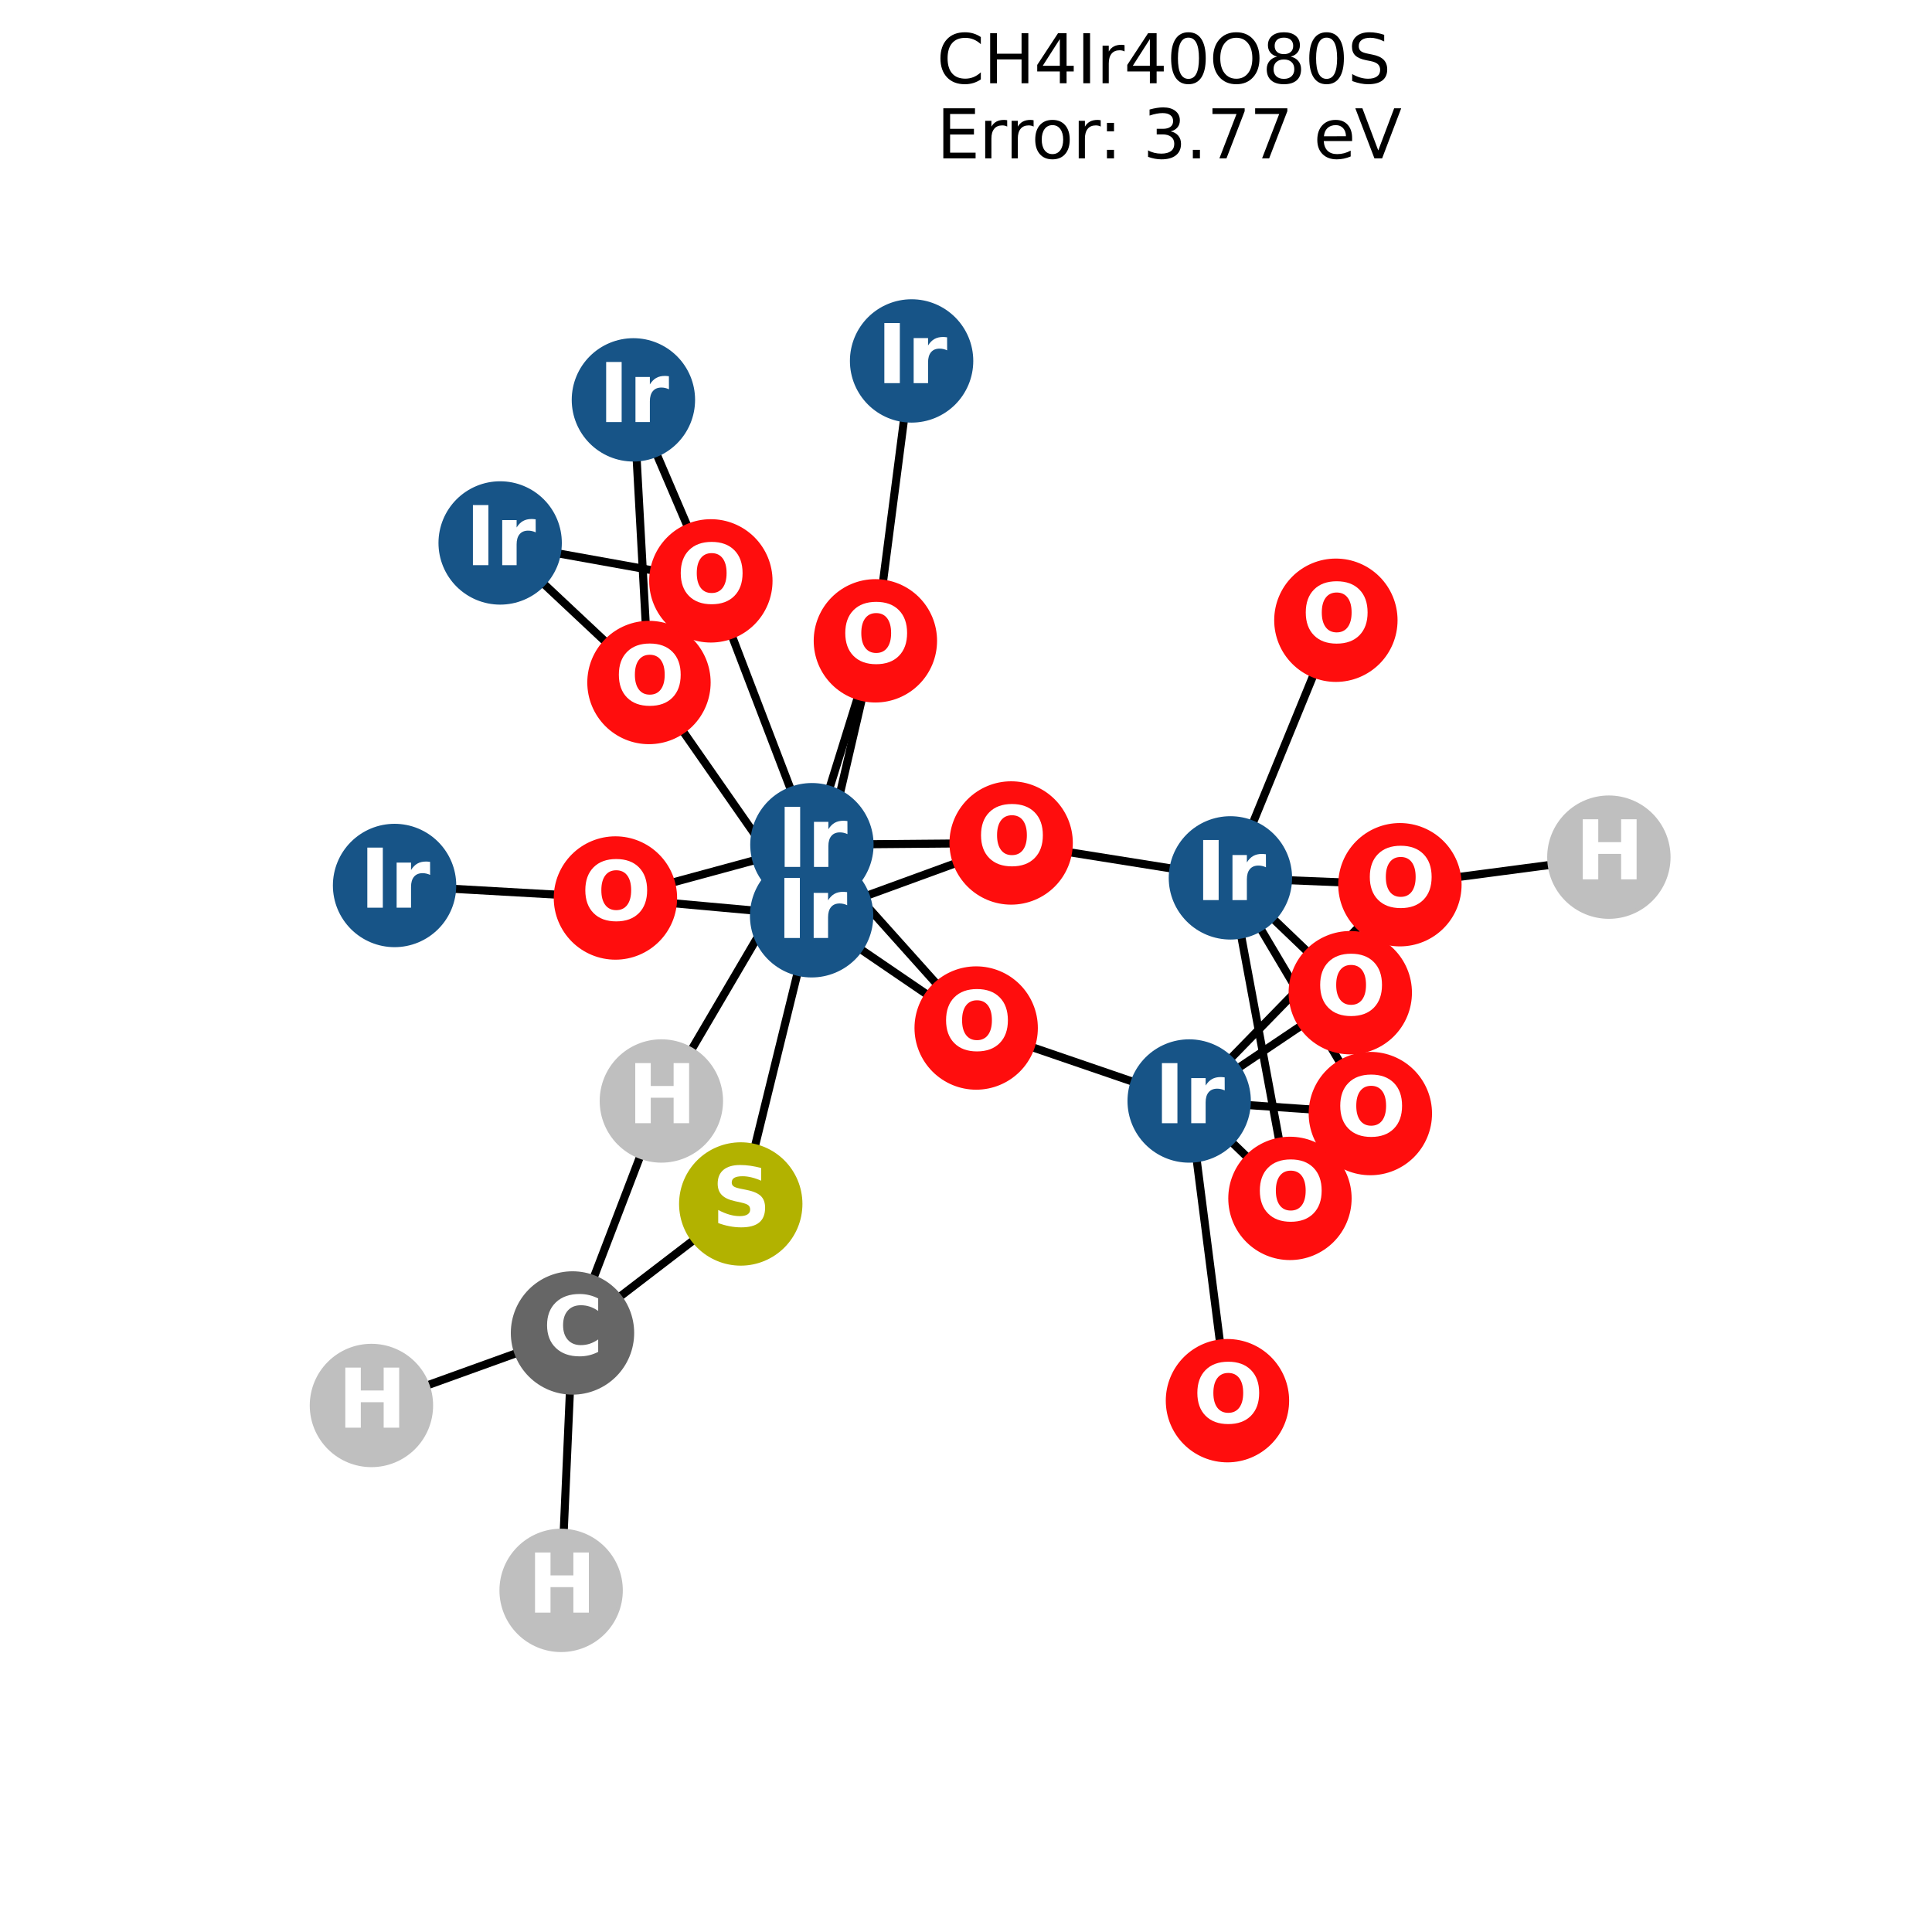 <?xml version="1.0" encoding="utf-8" standalone="no"?>
<!DOCTYPE svg PUBLIC "-//W3C//DTD SVG 1.1//EN"
  "http://www.w3.org/Graphics/SVG/1.1/DTD/svg11.dtd">
<svg xmlns:xlink="http://www.w3.org/1999/xlink" width="288pt" height="288pt" viewBox="0 0 288 288" xmlns="http://www.w3.org/2000/svg" version="1.1">
 <defs>
  <style type="text/css">*{stroke-linejoin: round; stroke-linecap: butt}</style>
 </defs>
 <g id="figure_1">
  <g id="patch_1">
   <path d="M 0 288 
L 288 288 
L 288 0 
L 0 0 
z
" style="fill: #ffffff"/>
  </g>
  <g id="axes_1">
   <g id="LineCollection_1">
    <path d="M 204.276 165.997 
L 183.415 130.864 
" clip-path="url(#p460be42a20)" style="fill: none; stroke: #000000; stroke-width: 1.2"/>
    <path d="M 204.276 165.997 
L 177.268 164.124 
" clip-path="url(#p460be42a20)" style="fill: none; stroke: #000000; stroke-width: 1.2"/>
    <path d="M 120.986 136.514 
L 96.741 101.74 
" clip-path="url(#p460be42a20)" style="fill: none; stroke: #000000; stroke-width: 1.2"/>
    <path d="M 120.986 136.514 
L 150.729 125.661 
" clip-path="url(#p460be42a20)" style="fill: none; stroke: #000000; stroke-width: 1.2"/>
    <path d="M 120.986 136.514 
L 130.492 95.527 
" clip-path="url(#p460be42a20)" style="fill: none; stroke: #000000; stroke-width: 1.2"/>
    <path d="M 120.986 136.514 
L 145.517 153.246 
" clip-path="url(#p460be42a20)" style="fill: none; stroke: #000000; stroke-width: 1.2"/>
    <path d="M 120.986 136.514 
L 91.741 133.864 
" clip-path="url(#p460be42a20)" style="fill: none; stroke: #000000; stroke-width: 1.2"/>
    <path d="M 120.986 136.514 
L 110.423 179.474 
" clip-path="url(#p460be42a20)" style="fill: none; stroke: #000000; stroke-width: 1.2"/>
    <path d="M 208.683 131.884 
L 183.415 130.864 
" clip-path="url(#p460be42a20)" style="fill: none; stroke: #000000; stroke-width: 1.2"/>
    <path d="M 208.683 131.884 
L 177.268 164.124 
" clip-path="url(#p460be42a20)" style="fill: none; stroke: #000000; stroke-width: 1.2"/>
    <path d="M 208.683 131.884 
L 239.831 127.774 
" clip-path="url(#p460be42a20)" style="fill: none; stroke: #000000; stroke-width: 1.2"/>
    <path d="M 94.421 59.607 
L 96.741 101.74 
" clip-path="url(#p460be42a20)" style="fill: none; stroke: #000000; stroke-width: 1.2"/>
    <path d="M 94.421 59.607 
L 105.966 86.589 
" clip-path="url(#p460be42a20)" style="fill: none; stroke: #000000; stroke-width: 1.2"/>
    <path d="M 135.89 53.804 
L 130.492 95.527 
" clip-path="url(#p460be42a20)" style="fill: none; stroke: #000000; stroke-width: 1.2"/>
    <path d="M 199.137 92.458 
L 183.415 130.864 
" clip-path="url(#p460be42a20)" style="fill: none; stroke: #000000; stroke-width: 1.2"/>
    <path d="M 183.415 130.864 
L 150.729 125.661 
" clip-path="url(#p460be42a20)" style="fill: none; stroke: #000000; stroke-width: 1.2"/>
    <path d="M 183.415 130.864 
L 201.283 147.979 
" clip-path="url(#p460be42a20)" style="fill: none; stroke: #000000; stroke-width: 1.2"/>
    <path d="M 183.415 130.864 
L 192.29 178.643 
" clip-path="url(#p460be42a20)" style="fill: none; stroke: #000000; stroke-width: 1.2"/>
    <path d="M 121.03 125.918 
L 150.729 125.661 
" clip-path="url(#p460be42a20)" style="fill: none; stroke: #000000; stroke-width: 1.2"/>
    <path d="M 121.03 125.918 
L 130.492 95.527 
" clip-path="url(#p460be42a20)" style="fill: none; stroke: #000000; stroke-width: 1.2"/>
    <path d="M 121.03 125.918 
L 105.966 86.589 
" clip-path="url(#p460be42a20)" style="fill: none; stroke: #000000; stroke-width: 1.2"/>
    <path d="M 121.03 125.918 
L 145.517 153.246 
" clip-path="url(#p460be42a20)" style="fill: none; stroke: #000000; stroke-width: 1.2"/>
    <path d="M 121.03 125.918 
L 91.741 133.864 
" clip-path="url(#p460be42a20)" style="fill: none; stroke: #000000; stroke-width: 1.2"/>
    <path d="M 121.03 125.918 
L 98.589 164.122 
" clip-path="url(#p460be42a20)" style="fill: none; stroke: #000000; stroke-width: 1.2"/>
    <path d="M 105.966 86.589 
L 74.558 80.937 
" clip-path="url(#p460be42a20)" style="fill: none; stroke: #000000; stroke-width: 1.2"/>
    <path d="M 74.558 80.937 
L 96.741 101.74 
" clip-path="url(#p460be42a20)" style="fill: none; stroke: #000000; stroke-width: 1.2"/>
    <path d="M 58.818 131.998 
L 91.741 133.864 
" clip-path="url(#p460be42a20)" style="fill: none; stroke: #000000; stroke-width: 1.2"/>
    <path d="M 145.517 153.246 
L 177.268 164.124 
" clip-path="url(#p460be42a20)" style="fill: none; stroke: #000000; stroke-width: 1.2"/>
    <path d="M 177.268 164.124 
L 201.283 147.979 
" clip-path="url(#p460be42a20)" style="fill: none; stroke: #000000; stroke-width: 1.2"/>
    <path d="M 177.268 164.124 
L 192.29 178.643 
" clip-path="url(#p460be42a20)" style="fill: none; stroke: #000000; stroke-width: 1.2"/>
    <path d="M 177.268 164.124 
L 182.975 208.798 
" clip-path="url(#p460be42a20)" style="fill: none; stroke: #000000; stroke-width: 1.2"/>
    <path d="M 85.341 198.703 
L 98.589 164.122 
" clip-path="url(#p460be42a20)" style="fill: none; stroke: #000000; stroke-width: 1.2"/>
    <path d="M 85.341 198.703 
L 55.369 209.512 
" clip-path="url(#p460be42a20)" style="fill: none; stroke: #000000; stroke-width: 1.2"/>
    <path d="M 85.341 198.703 
L 83.646 237.076 
" clip-path="url(#p460be42a20)" style="fill: none; stroke: #000000; stroke-width: 1.2"/>
    <path d="M 85.341 198.703 
L 110.423 179.474 
" clip-path="url(#p460be42a20)" style="fill: none; stroke: #000000; stroke-width: 1.2"/>
   </g>
   <g id="PathCollection_1">
    <defs>
     <path id="C0_0_88e88893bb" d="M 0 8.944 
C 2.372 8.944 4.647 8.002 6.325 6.325 
C 8.002 4.647 8.944 2.372 8.944 -0 
C 8.944 -2.372 8.002 -4.647 6.325 -6.325 
C 4.647 -8.002 2.372 -8.944 0 -8.944 
C -2.372 -8.944 -4.647 -8.002 -6.325 -6.325 
C -8.002 -4.647 -8.944 -2.372 -8.944 0 
C -8.944 2.372 -8.002 4.647 -6.325 6.325 
C -4.647 8.002 -2.372 8.944 0 8.944 
z
"/>
    </defs>
    <g clip-path="url(#p460be42a20)">
     <use xlink:href="#C0_0_88e88893bb" x="204.276" y="165.997" style="fill: #ff0d0d; stroke: #ff0d0d; stroke-width: 0.5"/>
    </g>
    <g clip-path="url(#p460be42a20)">
     <use xlink:href="#C0_0_88e88893bb" x="120.986" y="136.514" style="fill: #175487; stroke: #175487; stroke-width: 0.5"/>
    </g>
    <g clip-path="url(#p460be42a20)">
     <use xlink:href="#C0_0_88e88893bb" x="208.683" y="131.884" style="fill: #ff0d0d; stroke: #ff0d0d; stroke-width: 0.5"/>
    </g>
    <g clip-path="url(#p460be42a20)">
     <use xlink:href="#C0_0_88e88893bb" x="94.421" y="59.607" style="fill: #175487; stroke: #175487; stroke-width: 0.5"/>
    </g>
    <g clip-path="url(#p460be42a20)">
     <use xlink:href="#C0_0_88e88893bb" x="135.89" y="53.804" style="fill: #175487; stroke: #175487; stroke-width: 0.5"/>
    </g>
    <g clip-path="url(#p460be42a20)">
     <use xlink:href="#C0_0_88e88893bb" x="199.137" y="92.458" style="fill: #ff0d0d; stroke: #ff0d0d; stroke-width: 0.5"/>
    </g>
    <g clip-path="url(#p460be42a20)">
     <use xlink:href="#C0_0_88e88893bb" x="183.415" y="130.864" style="fill: #175487; stroke: #175487; stroke-width: 0.5"/>
    </g>
    <g clip-path="url(#p460be42a20)">
     <use xlink:href="#C0_0_88e88893bb" x="121.03" y="125.918" style="fill: #175487; stroke: #175487; stroke-width: 0.5"/>
    </g>
    <g clip-path="url(#p460be42a20)">
     <use xlink:href="#C0_0_88e88893bb" x="105.966" y="86.589" style="fill: #ff0d0d; stroke: #ff0d0d; stroke-width: 0.5"/>
    </g>
    <g clip-path="url(#p460be42a20)">
     <use xlink:href="#C0_0_88e88893bb" x="74.558" y="80.937" style="fill: #175487; stroke: #175487; stroke-width: 0.5"/>
    </g>
    <g clip-path="url(#p460be42a20)">
     <use xlink:href="#C0_0_88e88893bb" x="58.818" y="131.998" style="fill: #175487; stroke: #175487; stroke-width: 0.5"/>
    </g>
    <g clip-path="url(#p460be42a20)">
     <use xlink:href="#C0_0_88e88893bb" x="145.517" y="153.246" style="fill: #ff0d0d; stroke: #ff0d0d; stroke-width: 0.5"/>
    </g>
    <g clip-path="url(#p460be42a20)">
     <use xlink:href="#C0_0_88e88893bb" x="91.741" y="133.864" style="fill: #ff0d0d; stroke: #ff0d0d; stroke-width: 0.5"/>
    </g>
    <g clip-path="url(#p460be42a20)">
     <use xlink:href="#C0_0_88e88893bb" x="177.268" y="164.124" style="fill: #175487; stroke: #175487; stroke-width: 0.5"/>
    </g>
    <g clip-path="url(#p460be42a20)">
     <use xlink:href="#C0_0_88e88893bb" x="201.283" y="147.979" style="fill: #ff0d0d; stroke: #ff0d0d; stroke-width: 0.5"/>
    </g>
    <g clip-path="url(#p460be42a20)">
     <use xlink:href="#C0_0_88e88893bb" x="130.492" y="95.527" style="fill: #ff0d0d; stroke: #ff0d0d; stroke-width: 0.5"/>
    </g>
    <g clip-path="url(#p460be42a20)">
     <use xlink:href="#C0_0_88e88893bb" x="192.29" y="178.643" style="fill: #ff0d0d; stroke: #ff0d0d; stroke-width: 0.5"/>
    </g>
    <g clip-path="url(#p460be42a20)">
     <use xlink:href="#C0_0_88e88893bb" x="96.741" y="101.74" style="fill: #ff0d0d; stroke: #ff0d0d; stroke-width: 0.5"/>
    </g>
    <g clip-path="url(#p460be42a20)">
     <use xlink:href="#C0_0_88e88893bb" x="150.729" y="125.661" style="fill: #ff0d0d; stroke: #ff0d0d; stroke-width: 0.5"/>
    </g>
    <g clip-path="url(#p460be42a20)">
     <use xlink:href="#C0_0_88e88893bb" x="182.975" y="208.798" style="fill: #ff0d0d; stroke: #ff0d0d; stroke-width: 0.5"/>
    </g>
    <g clip-path="url(#p460be42a20)">
     <use xlink:href="#C0_0_88e88893bb" x="85.341" y="198.703" style="fill: #666666; stroke: #666666; stroke-width: 0.5"/>
    </g>
    <g clip-path="url(#p460be42a20)">
     <use xlink:href="#C0_0_88e88893bb" x="98.589" y="164.122" style="fill: #bfbfbf; stroke: #bfbfbf; stroke-width: 0.5"/>
    </g>
    <g clip-path="url(#p460be42a20)">
     <use xlink:href="#C0_0_88e88893bb" x="55.369" y="209.512" style="fill: #bfbfbf; stroke: #bfbfbf; stroke-width: 0.5"/>
    </g>
    <g clip-path="url(#p460be42a20)">
     <use xlink:href="#C0_0_88e88893bb" x="83.646" y="237.076" style="fill: #bfbfbf; stroke: #bfbfbf; stroke-width: 0.5"/>
    </g>
    <g clip-path="url(#p460be42a20)">
     <use xlink:href="#C0_0_88e88893bb" x="110.423" y="179.474" style="fill: #b2b200; stroke: #b2b200; stroke-width: 0.5"/>
    </g>
    <g clip-path="url(#p460be42a20)">
     <use xlink:href="#C0_0_88e88893bb" x="239.831" y="127.774" style="fill: #bfbfbf; stroke: #bfbfbf; stroke-width: 0.5"/>
    </g>
   </g>
   <g id="text_1">
    <g clip-path="url(#p460be42a20)">
     <!-- O -->
     <g style="fill: #ffffff" transform="translate(199.176 169.308) scale(0.12 -0.12)">
      <defs>
       <path id="DejaVuSans-Bold-4f" d="M 2719 3878 
Q 2169 3878 1866 3472 
Q 1563 3066 1563 2328 
Q 1563 1594 1866 1187 
Q 2169 781 2719 781 
Q 3272 781 3575 1187 
Q 3878 1594 3878 2328 
Q 3878 3066 3575 3472 
Q 3272 3878 2719 3878 
z
M 2719 4750 
Q 3844 4750 4481 4106 
Q 5119 3463 5119 2328 
Q 5119 1197 4481 553 
Q 3844 -91 2719 -91 
Q 1597 -91 958 553 
Q 319 1197 319 2328 
Q 319 3463 958 4106 
Q 1597 4750 2719 4750 
z
" transform="scale(0.016)"/>
      </defs>
      <use xlink:href="#DejaVuSans-Bold-4f"/>
     </g>
    </g>
   </g>
   <g id="text_2">
    <g clip-path="url(#p460be42a20)">
     <!-- Ir -->
     <g style="fill: #ffffff" transform="translate(115.795 139.825) scale(0.12 -0.12)">
      <defs>
       <path id="DejaVuSans-Bold-49" d="M 588 4666 
L 1791 4666 
L 1791 0 
L 588 0 
L 588 4666 
z
" transform="scale(0.016)"/>
       <path id="DejaVuSans-Bold-72" d="M 3138 2547 
Q 2991 2616 2845 2648 
Q 2700 2681 2553 2681 
Q 2122 2681 1889 2404 
Q 1656 2128 1656 1613 
L 1656 0 
L 538 0 
L 538 3500 
L 1656 3500 
L 1656 2925 
Q 1872 3269 2151 3426 
Q 2431 3584 2822 3584 
Q 2878 3584 2943 3579 
Q 3009 3575 3134 3559 
L 3138 2547 
z
" transform="scale(0.016)"/>
      </defs>
      <use xlink:href="#DejaVuSans-Bold-49"/>
      <use xlink:href="#DejaVuSans-Bold-72" transform="translate(37.207 0)"/>
     </g>
    </g>
   </g>
   <g id="text_3">
    <g clip-path="url(#p460be42a20)">
     <!-- O -->
     <g style="fill: #ffffff" transform="translate(203.582 135.195) scale(0.12 -0.12)">
      <use xlink:href="#DejaVuSans-Bold-4f"/>
     </g>
    </g>
   </g>
   <g id="text_4">
    <g clip-path="url(#p460be42a20)">
     <!-- Ir -->
     <g style="fill: #ffffff" transform="translate(89.23 62.918) scale(0.12 -0.12)">
      <use xlink:href="#DejaVuSans-Bold-49"/>
      <use xlink:href="#DejaVuSans-Bold-72" transform="translate(37.207 0)"/>
     </g>
    </g>
   </g>
   <g id="text_5">
    <g clip-path="url(#p460be42a20)">
     <!-- Ir -->
     <g style="fill: #ffffff" transform="translate(130.699 57.115) scale(0.12 -0.12)">
      <use xlink:href="#DejaVuSans-Bold-49"/>
      <use xlink:href="#DejaVuSans-Bold-72" transform="translate(37.207 0)"/>
     </g>
    </g>
   </g>
   <g id="text_6">
    <g clip-path="url(#p460be42a20)">
     <!-- O -->
     <g style="fill: #ffffff" transform="translate(194.036 95.77) scale(0.12 -0.12)">
      <use xlink:href="#DejaVuSans-Bold-4f"/>
     </g>
    </g>
   </g>
   <g id="text_7">
    <g clip-path="url(#p460be42a20)">
     <!-- Ir -->
     <g style="fill: #ffffff" transform="translate(178.224 134.175) scale(0.12 -0.12)">
      <use xlink:href="#DejaVuSans-Bold-49"/>
      <use xlink:href="#DejaVuSans-Bold-72" transform="translate(37.207 0)"/>
     </g>
    </g>
   </g>
   <g id="text_8">
    <g clip-path="url(#p460be42a20)">
     <!-- Ir -->
     <g style="fill: #ffffff" transform="translate(115.839 129.229) scale(0.12 -0.12)">
      <use xlink:href="#DejaVuSans-Bold-49"/>
      <use xlink:href="#DejaVuSans-Bold-72" transform="translate(37.207 0)"/>
     </g>
    </g>
   </g>
   <g id="text_9">
    <g clip-path="url(#p460be42a20)">
     <!-- O -->
     <g style="fill: #ffffff" transform="translate(100.865 89.9) scale(0.12 -0.12)">
      <use xlink:href="#DejaVuSans-Bold-4f"/>
     </g>
    </g>
   </g>
   <g id="text_10">
    <g clip-path="url(#p460be42a20)">
     <!-- Ir -->
     <g style="fill: #ffffff" transform="translate(69.367 84.248) scale(0.12 -0.12)">
      <use xlink:href="#DejaVuSans-Bold-49"/>
      <use xlink:href="#DejaVuSans-Bold-72" transform="translate(37.207 0)"/>
     </g>
    </g>
   </g>
   <g id="text_11">
    <g clip-path="url(#p460be42a20)">
     <!-- Ir -->
     <g style="fill: #ffffff" transform="translate(53.627 135.309) scale(0.12 -0.12)">
      <use xlink:href="#DejaVuSans-Bold-49"/>
      <use xlink:href="#DejaVuSans-Bold-72" transform="translate(37.207 0)"/>
     </g>
    </g>
   </g>
   <g id="text_12">
    <g clip-path="url(#p460be42a20)">
     <!-- O -->
     <g style="fill: #ffffff" transform="translate(140.416 156.557) scale(0.12 -0.12)">
      <use xlink:href="#DejaVuSans-Bold-4f"/>
     </g>
    </g>
   </g>
   <g id="text_13">
    <g clip-path="url(#p460be42a20)">
     <!-- O -->
     <g style="fill: #ffffff" transform="translate(86.64 137.175) scale(0.12 -0.12)">
      <use xlink:href="#DejaVuSans-Bold-4f"/>
     </g>
    </g>
   </g>
   <g id="text_14">
    <g clip-path="url(#p460be42a20)">
     <!-- Ir -->
     <g style="fill: #ffffff" transform="translate(172.077 167.435) scale(0.12 -0.12)">
      <use xlink:href="#DejaVuSans-Bold-49"/>
      <use xlink:href="#DejaVuSans-Bold-72" transform="translate(37.207 0)"/>
     </g>
    </g>
   </g>
   <g id="text_15">
    <g clip-path="url(#p460be42a20)">
     <!-- O -->
     <g style="fill: #ffffff" transform="translate(196.183 151.29) scale(0.12 -0.12)">
      <use xlink:href="#DejaVuSans-Bold-4f"/>
     </g>
    </g>
   </g>
   <g id="text_16">
    <g clip-path="url(#p460be42a20)">
     <!-- O -->
     <g style="fill: #ffffff" transform="translate(125.391 98.838) scale(0.12 -0.12)">
      <use xlink:href="#DejaVuSans-Bold-4f"/>
     </g>
    </g>
   </g>
   <g id="text_17">
    <g clip-path="url(#p460be42a20)">
     <!-- O -->
     <g style="fill: #ffffff" transform="translate(187.189 181.954) scale(0.12 -0.12)">
      <use xlink:href="#DejaVuSans-Bold-4f"/>
     </g>
    </g>
   </g>
   <g id="text_18">
    <g clip-path="url(#p460be42a20)">
     <!-- O -->
     <g style="fill: #ffffff" transform="translate(91.64 105.051) scale(0.12 -0.12)">
      <use xlink:href="#DejaVuSans-Bold-4f"/>
     </g>
    </g>
   </g>
   <g id="text_19">
    <g clip-path="url(#p460be42a20)">
     <!-- O -->
     <g style="fill: #ffffff" transform="translate(145.628 128.973) scale(0.12 -0.12)">
      <use xlink:href="#DejaVuSans-Bold-4f"/>
     </g>
    </g>
   </g>
   <g id="text_20">
    <g clip-path="url(#p460be42a20)">
     <!-- O -->
     <g style="fill: #ffffff" transform="translate(177.874 212.11) scale(0.12 -0.12)">
      <use xlink:href="#DejaVuSans-Bold-4f"/>
     </g>
    </g>
   </g>
   <g id="text_21">
    <g clip-path="url(#p460be42a20)">
     <!-- C -->
     <g style="fill: #ffffff" transform="translate(80.937 202.015) scale(0.12 -0.12)">
      <defs>
       <path id="DejaVuSans-Bold-43" d="M 4288 256 
Q 3956 84 3597 -3 
Q 3238 -91 2847 -91 
Q 1681 -91 1000 561 
Q 319 1213 319 2328 
Q 319 3447 1000 4098 
Q 1681 4750 2847 4750 
Q 3238 4750 3597 4662 
Q 3956 4575 4288 4403 
L 4288 3438 
Q 3953 3666 3628 3772 
Q 3303 3878 2944 3878 
Q 2300 3878 1931 3465 
Q 1563 3053 1563 2328 
Q 1563 1606 1931 1193 
Q 2300 781 2944 781 
Q 3303 781 3628 887 
Q 3953 994 4288 1222 
L 4288 256 
z
" transform="scale(0.016)"/>
      </defs>
      <use xlink:href="#DejaVuSans-Bold-43"/>
     </g>
    </g>
   </g>
   <g id="text_22">
    <g clip-path="url(#p460be42a20)">
     <!-- H -->
     <g style="fill: #ffffff" transform="translate(93.568 167.433) scale(0.12 -0.12)">
      <defs>
       <path id="DejaVuSans-Bold-48" d="M 588 4666 
L 1791 4666 
L 1791 2888 
L 3566 2888 
L 3566 4666 
L 4769 4666 
L 4769 0 
L 3566 0 
L 3566 1978 
L 1791 1978 
L 1791 0 
L 588 0 
L 588 4666 
z
" transform="scale(0.016)"/>
      </defs>
      <use xlink:href="#DejaVuSans-Bold-48"/>
     </g>
    </g>
   </g>
   <g id="text_23">
    <g clip-path="url(#p460be42a20)">
     <!-- H -->
     <g style="fill: #ffffff" transform="translate(50.347 212.823) scale(0.12 -0.12)">
      <use xlink:href="#DejaVuSans-Bold-48"/>
     </g>
    </g>
   </g>
   <g id="text_24">
    <g clip-path="url(#p460be42a20)">
     <!-- H -->
     <g style="fill: #ffffff" transform="translate(78.625 240.388) scale(0.12 -0.12)">
      <use xlink:href="#DejaVuSans-Bold-48"/>
     </g>
    </g>
   </g>
   <g id="text_25">
    <g clip-path="url(#p460be42a20)">
     <!-- S -->
     <g style="fill: #ffffff" transform="translate(106.102 182.786) scale(0.12 -0.12)">
      <defs>
       <path id="DejaVuSans-Bold-53" d="M 3834 4519 
L 3834 3531 
Q 3450 3703 3084 3790 
Q 2719 3878 2394 3878 
Q 1963 3878 1756 3759 
Q 1550 3641 1550 3391 
Q 1550 3203 1689 3098 
Q 1828 2994 2194 2919 
L 2706 2816 
Q 3484 2659 3812 2340 
Q 4141 2022 4141 1434 
Q 4141 663 3683 286 
Q 3225 -91 2284 -91 
Q 1841 -91 1394 -6 
Q 947 78 500 244 
L 500 1259 
Q 947 1022 1364 901 
Q 1781 781 2169 781 
Q 2563 781 2772 912 
Q 2981 1044 2981 1288 
Q 2981 1506 2839 1625 
Q 2697 1744 2272 1838 
L 1806 1941 
Q 1106 2091 782 2419 
Q 459 2747 459 3303 
Q 459 4000 909 4375 
Q 1359 4750 2203 4750 
Q 2588 4750 2994 4692 
Q 3400 4634 3834 4519 
z
" transform="scale(0.016)"/>
      </defs>
      <use xlink:href="#DejaVuSans-Bold-53"/>
     </g>
    </g>
   </g>
   <g id="text_26">
    <g clip-path="url(#p460be42a20)">
     <!-- H -->
     <g style="fill: #ffffff" transform="translate(234.81 131.085) scale(0.12 -0.12)">
      <use xlink:href="#DejaVuSans-Bold-48"/>
     </g>
    </g>
   </g>
   <g id="text_27">
    <!-- CH4Ir40O80S -->
    <g transform="translate(139.615 12.411) scale(0.1 -0.1)">
     <defs>
      <path id="DejaVuSans-43" d="M 4122 4306 
L 4122 3641 
Q 3803 3938 3442 4084 
Q 3081 4231 2675 4231 
Q 1875 4231 1450 3742 
Q 1025 3253 1025 2328 
Q 1025 1406 1450 917 
Q 1875 428 2675 428 
Q 3081 428 3442 575 
Q 3803 722 4122 1019 
L 4122 359 
Q 3791 134 3420 21 
Q 3050 -91 2638 -91 
Q 1578 -91 968 557 
Q 359 1206 359 2328 
Q 359 3453 968 4101 
Q 1578 4750 2638 4750 
Q 3056 4750 3426 4639 
Q 3797 4528 4122 4306 
z
" transform="scale(0.016)"/>
      <path id="DejaVuSans-48" d="M 628 4666 
L 1259 4666 
L 1259 2753 
L 3553 2753 
L 3553 4666 
L 4184 4666 
L 4184 0 
L 3553 0 
L 3553 2222 
L 1259 2222 
L 1259 0 
L 628 0 
L 628 4666 
z
" transform="scale(0.016)"/>
      <path id="DejaVuSans-34" d="M 2419 4116 
L 825 1625 
L 2419 1625 
L 2419 4116 
z
M 2253 4666 
L 3047 4666 
L 3047 1625 
L 3713 1625 
L 3713 1100 
L 3047 1100 
L 3047 0 
L 2419 0 
L 2419 1100 
L 313 1100 
L 313 1709 
L 2253 4666 
z
" transform="scale(0.016)"/>
      <path id="DejaVuSans-49" d="M 628 4666 
L 1259 4666 
L 1259 0 
L 628 0 
L 628 4666 
z
" transform="scale(0.016)"/>
      <path id="DejaVuSans-72" d="M 2631 2963 
Q 2534 3019 2420 3045 
Q 2306 3072 2169 3072 
Q 1681 3072 1420 2755 
Q 1159 2438 1159 1844 
L 1159 0 
L 581 0 
L 581 3500 
L 1159 3500 
L 1159 2956 
Q 1341 3275 1631 3429 
Q 1922 3584 2338 3584 
Q 2397 3584 2469 3576 
Q 2541 3569 2628 3553 
L 2631 2963 
z
" transform="scale(0.016)"/>
      <path id="DejaVuSans-30" d="M 2034 4250 
Q 1547 4250 1301 3770 
Q 1056 3291 1056 2328 
Q 1056 1369 1301 889 
Q 1547 409 2034 409 
Q 2525 409 2770 889 
Q 3016 1369 3016 2328 
Q 3016 3291 2770 3770 
Q 2525 4250 2034 4250 
z
M 2034 4750 
Q 2819 4750 3233 4129 
Q 3647 3509 3647 2328 
Q 3647 1150 3233 529 
Q 2819 -91 2034 -91 
Q 1250 -91 836 529 
Q 422 1150 422 2328 
Q 422 3509 836 4129 
Q 1250 4750 2034 4750 
z
" transform="scale(0.016)"/>
      <path id="DejaVuSans-4f" d="M 2522 4238 
Q 1834 4238 1429 3725 
Q 1025 3213 1025 2328 
Q 1025 1447 1429 934 
Q 1834 422 2522 422 
Q 3209 422 3611 934 
Q 4013 1447 4013 2328 
Q 4013 3213 3611 3725 
Q 3209 4238 2522 4238 
z
M 2522 4750 
Q 3503 4750 4090 4092 
Q 4678 3434 4678 2328 
Q 4678 1225 4090 567 
Q 3503 -91 2522 -91 
Q 1538 -91 948 565 
Q 359 1222 359 2328 
Q 359 3434 948 4092 
Q 1538 4750 2522 4750 
z
" transform="scale(0.016)"/>
      <path id="DejaVuSans-38" d="M 2034 2216 
Q 1584 2216 1326 1975 
Q 1069 1734 1069 1313 
Q 1069 891 1326 650 
Q 1584 409 2034 409 
Q 2484 409 2743 651 
Q 3003 894 3003 1313 
Q 3003 1734 2745 1975 
Q 2488 2216 2034 2216 
z
M 1403 2484 
Q 997 2584 770 2862 
Q 544 3141 544 3541 
Q 544 4100 942 4425 
Q 1341 4750 2034 4750 
Q 2731 4750 3128 4425 
Q 3525 4100 3525 3541 
Q 3525 3141 3298 2862 
Q 3072 2584 2669 2484 
Q 3125 2378 3379 2068 
Q 3634 1759 3634 1313 
Q 3634 634 3220 271 
Q 2806 -91 2034 -91 
Q 1263 -91 848 271 
Q 434 634 434 1313 
Q 434 1759 690 2068 
Q 947 2378 1403 2484 
z
M 1172 3481 
Q 1172 3119 1398 2916 
Q 1625 2713 2034 2713 
Q 2441 2713 2670 2916 
Q 2900 3119 2900 3481 
Q 2900 3844 2670 4047 
Q 2441 4250 2034 4250 
Q 1625 4250 1398 4047 
Q 1172 3844 1172 3481 
z
" transform="scale(0.016)"/>
      <path id="DejaVuSans-53" d="M 3425 4513 
L 3425 3897 
Q 3066 4069 2747 4153 
Q 2428 4238 2131 4238 
Q 1616 4238 1336 4038 
Q 1056 3838 1056 3469 
Q 1056 3159 1242 3001 
Q 1428 2844 1947 2747 
L 2328 2669 
Q 3034 2534 3370 2195 
Q 3706 1856 3706 1288 
Q 3706 609 3251 259 
Q 2797 -91 1919 -91 
Q 1588 -91 1214 -16 
Q 841 59 441 206 
L 441 856 
Q 825 641 1194 531 
Q 1563 422 1919 422 
Q 2459 422 2753 634 
Q 3047 847 3047 1241 
Q 3047 1584 2836 1778 
Q 2625 1972 2144 2069 
L 1759 2144 
Q 1053 2284 737 2584 
Q 422 2884 422 3419 
Q 422 4038 858 4394 
Q 1294 4750 2059 4750 
Q 2388 4750 2728 4690 
Q 3069 4631 3425 4513 
z
" transform="scale(0.016)"/>
     </defs>
     <use xlink:href="#DejaVuSans-43"/>
     <use xlink:href="#DejaVuSans-48" transform="translate(69.824 0)"/>
     <use xlink:href="#DejaVuSans-34" transform="translate(145.02 0)"/>
     <use xlink:href="#DejaVuSans-49" transform="translate(208.643 0)"/>
     <use xlink:href="#DejaVuSans-72" transform="translate(238.135 0)"/>
     <use xlink:href="#DejaVuSans-34" transform="translate(279.248 0)"/>
     <use xlink:href="#DejaVuSans-30" transform="translate(342.871 0)"/>
     <use xlink:href="#DejaVuSans-4f" transform="translate(406.494 0)"/>
     <use xlink:href="#DejaVuSans-38" transform="translate(485.205 0)"/>
     <use xlink:href="#DejaVuSans-30" transform="translate(548.828 0)"/>
     <use xlink:href="#DejaVuSans-53" transform="translate(612.451 0)"/>
    </g>
    <!-- Error: 3.77 eV -->
    <g transform="translate(139.615 23.608) scale(0.1 -0.1)">
     <defs>
      <path id="DejaVuSans-45" d="M 628 4666 
L 3578 4666 
L 3578 4134 
L 1259 4134 
L 1259 2753 
L 3481 2753 
L 3481 2222 
L 1259 2222 
L 1259 531 
L 3634 531 
L 3634 0 
L 628 0 
L 628 4666 
z
" transform="scale(0.016)"/>
      <path id="DejaVuSans-6f" d="M 1959 3097 
Q 1497 3097 1228 2736 
Q 959 2375 959 1747 
Q 959 1119 1226 758 
Q 1494 397 1959 397 
Q 2419 397 2687 759 
Q 2956 1122 2956 1747 
Q 2956 2369 2687 2733 
Q 2419 3097 1959 3097 
z
M 1959 3584 
Q 2709 3584 3137 3096 
Q 3566 2609 3566 1747 
Q 3566 888 3137 398 
Q 2709 -91 1959 -91 
Q 1206 -91 779 398 
Q 353 888 353 1747 
Q 353 2609 779 3096 
Q 1206 3584 1959 3584 
z
" transform="scale(0.016)"/>
      <path id="DejaVuSans-3a" d="M 750 794 
L 1409 794 
L 1409 0 
L 750 0 
L 750 794 
z
M 750 3309 
L 1409 3309 
L 1409 2516 
L 750 2516 
L 750 3309 
z
" transform="scale(0.016)"/>
      <path id="DejaVuSans-20" transform="scale(0.016)"/>
      <path id="DejaVuSans-33" d="M 2597 2516 
Q 3050 2419 3304 2112 
Q 3559 1806 3559 1356 
Q 3559 666 3084 287 
Q 2609 -91 1734 -91 
Q 1441 -91 1130 -33 
Q 819 25 488 141 
L 488 750 
Q 750 597 1062 519 
Q 1375 441 1716 441 
Q 2309 441 2620 675 
Q 2931 909 2931 1356 
Q 2931 1769 2642 2001 
Q 2353 2234 1838 2234 
L 1294 2234 
L 1294 2753 
L 1863 2753 
Q 2328 2753 2575 2939 
Q 2822 3125 2822 3475 
Q 2822 3834 2567 4026 
Q 2313 4219 1838 4219 
Q 1578 4219 1281 4162 
Q 984 4106 628 3988 
L 628 4550 
Q 988 4650 1302 4700 
Q 1616 4750 1894 4750 
Q 2613 4750 3031 4423 
Q 3450 4097 3450 3541 
Q 3450 3153 3228 2886 
Q 3006 2619 2597 2516 
z
" transform="scale(0.016)"/>
      <path id="DejaVuSans-2e" d="M 684 794 
L 1344 794 
L 1344 0 
L 684 0 
L 684 794 
z
" transform="scale(0.016)"/>
      <path id="DejaVuSans-37" d="M 525 4666 
L 3525 4666 
L 3525 4397 
L 1831 0 
L 1172 0 
L 2766 4134 
L 525 4134 
L 525 4666 
z
" transform="scale(0.016)"/>
      <path id="DejaVuSans-65" d="M 3597 1894 
L 3597 1613 
L 953 1613 
Q 991 1019 1311 708 
Q 1631 397 2203 397 
Q 2534 397 2845 478 
Q 3156 559 3463 722 
L 3463 178 
Q 3153 47 2828 -22 
Q 2503 -91 2169 -91 
Q 1331 -91 842 396 
Q 353 884 353 1716 
Q 353 2575 817 3079 
Q 1281 3584 2069 3584 
Q 2775 3584 3186 3129 
Q 3597 2675 3597 1894 
z
M 3022 2063 
Q 3016 2534 2758 2815 
Q 2500 3097 2075 3097 
Q 1594 3097 1305 2825 
Q 1016 2553 972 2059 
L 3022 2063 
z
" transform="scale(0.016)"/>
      <path id="DejaVuSans-56" d="M 1831 0 
L 50 4666 
L 709 4666 
L 2188 738 
L 3669 4666 
L 4325 4666 
L 2547 0 
L 1831 0 
z
" transform="scale(0.016)"/>
     </defs>
     <use xlink:href="#DejaVuSans-45"/>
     <use xlink:href="#DejaVuSans-72" transform="translate(63.184 0)"/>
     <use xlink:href="#DejaVuSans-72" transform="translate(102.547 0)"/>
     <use xlink:href="#DejaVuSans-6f" transform="translate(141.41 0)"/>
     <use xlink:href="#DejaVuSans-72" transform="translate(202.592 0)"/>
     <use xlink:href="#DejaVuSans-3a" transform="translate(241.955 0)"/>
     <use xlink:href="#DejaVuSans-20" transform="translate(275.646 0)"/>
     <use xlink:href="#DejaVuSans-33" transform="translate(307.434 0)"/>
     <use xlink:href="#DejaVuSans-2e" transform="translate(371.057 0)"/>
     <use xlink:href="#DejaVuSans-37" transform="translate(402.844 0)"/>
     <use xlink:href="#DejaVuSans-37" transform="translate(466.467 0)"/>
     <use xlink:href="#DejaVuSans-20" transform="translate(530.09 0)"/>
     <use xlink:href="#DejaVuSans-65" transform="translate(561.877 0)"/>
     <use xlink:href="#DejaVuSans-56" transform="translate(623.4 0)"/>
    </g>
   </g>
  </g>
 </g>
 <defs>
  <clipPath id="p460be42a20">
   <rect x="36" y="34.56" width="223.2" height="221.76"/>
  </clipPath>
 </defs>
</svg>
